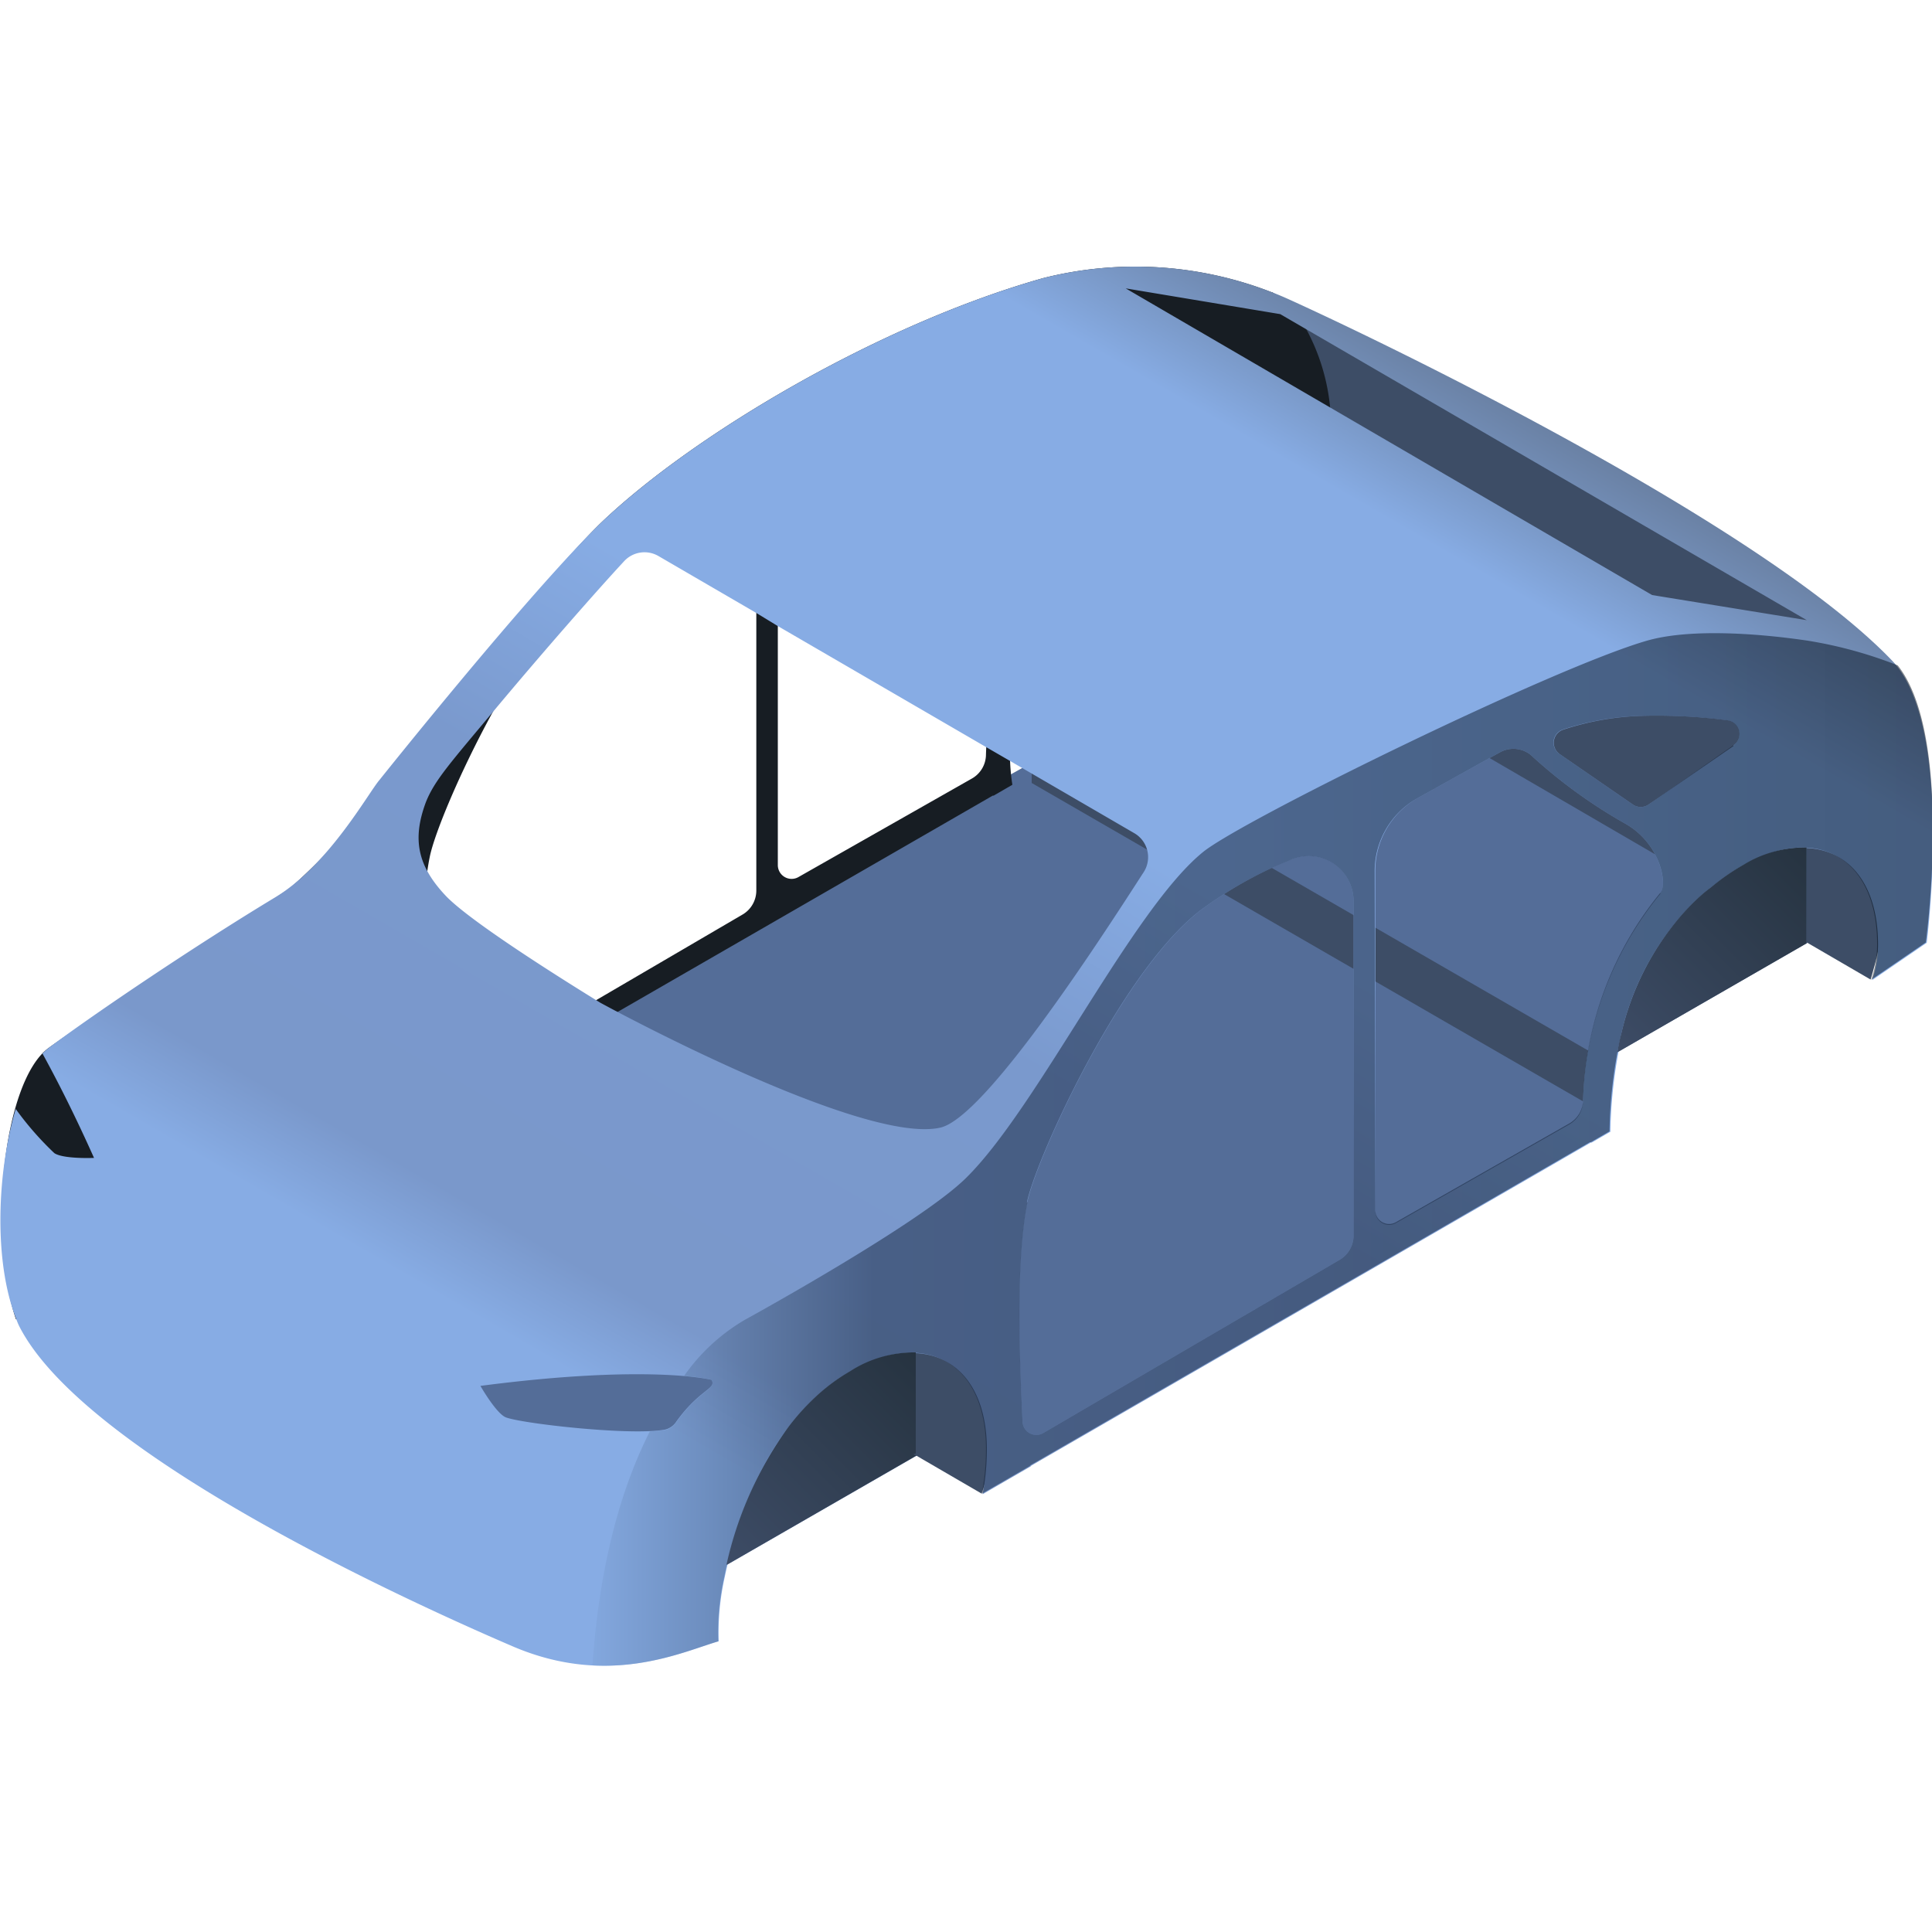 <svg xmlns="http://www.w3.org/2000/svg" xmlns:xlink="http://www.w3.org/1999/xlink" viewBox="0 0 150 150">
    <defs>
        <style>
            .cls-1,
            .cls-2 {
                fill: none;
            }

            .cls-2 {
                stroke: #fff;
                stroke-miterlimit: 10;
                stroke-width: 0.1px;
            }

            .cls-3 {
                opacity: 0;
            }

            .cls-4 {
                fill: #000714;
            }

            .cls-5 {
                opacity: 0.1;
                fill: url(#新建图案);
            }

            .cls-6 {
                isolation: isolate;
            }

            .cls-7 {
                fill: #546d98;
            }

            .cls-8 {
                fill: #3d4d66;
            }

            .cls-9 {
                fill: #171d23;
            }

            .cls-10 {
                fill: url(#未命名的渐变_1298);
            }

            .cls-11 {
                opacity: 0.5;
                fill: url(#未命名的渐变_1856);
            }

            .cls-12 {
                fill: url(#未命名的渐变_1855);
            }

            .cls-13 {
                fill: url(#未命名的渐变_1855-2);
            }

            .cls-14 {
                opacity: 0.2;
            }
        </style>
        <pattern id="新建图案" data-name="新建图案" width="18.57" height="32.16" patternTransform="translate(2052.64 980.59)"
            patternUnits="userSpaceOnUse" viewBox="0 0 18.57 32.16">
            <rect class="cls-1" width="18.57" height="32.16" />
            <polyline class="cls-2" points="18.57 21.44 18.57 32.16 18.57 42.88" />
            <polyline class="cls-2" points="9.29 26.8 18.57 32.16 27.85 37.51 27.85 37.52" />
            <polyline class="cls-2" points="9.29 37.52 9.29 37.51 18.57 32.16 27.85 26.8" />
            <polygon class="cls-2"
                points="27.85 37.52 27.85 26.8 18.57 21.44 9.28 26.8 9.28 37.52 18.57 42.88 27.85 37.52" />
            <polyline class="cls-2" points="0 21.44 0 32.16 0 42.88" />
            <polyline class="cls-2" points="-9.28 26.8 0 32.16 9.28 37.51 9.28 37.52" />
            <polyline class="cls-2" points="-9.28 37.52 -9.28 37.51 0 32.16 9.28 26.8" />
            <polygon class="cls-2" points="9.28 37.52 9.28 26.8 0 21.44 -9.29 26.8 -9.29 37.52 0 42.88 9.28 37.52" />
            <polyline class="cls-2" points="18.57 10.72 27.85 16.08 37.13 21.43 37.13 21.44" />
            <polyline class="cls-2" points="18.57 21.44 18.57 21.43 27.85 16.08 37.13 10.72" />
            <polygon class="cls-2"
                points="37.14 21.44 37.14 10.72 27.85 5.36 18.57 10.72 18.57 21.44 27.85 26.8 37.14 21.44" />
            <polyline class="cls-2" points="9.29 5.36 9.29 16.08 9.29 26.8" />
            <polyline class="cls-2" points="0.01 10.72 9.29 16.08 18.57 21.43 18.57 21.44" />
            <polyline class="cls-2" points="0.01 21.44 0.01 21.43 9.29 16.08 18.57 10.72" />
            <polygon class="cls-2" points="18.57 21.44 18.57 10.72 9.28 5.36 0 10.72 0 21.44 9.28 26.8 18.57 21.44" />
            <polyline class="cls-2" points="-18.56 10.72 -9.28 16.08 0 21.43 0 21.44" />
            <polyline class="cls-2" points="-18.56 21.44 -18.56 21.43 -9.28 16.08 0 10.72" />
            <polygon class="cls-2" points="0 21.44 0 10.72 -9.29 5.36 -18.57 10.72 -18.57 21.44 -9.29 26.8 0 21.44" />
            <polyline class="cls-2" points="18.57 -10.72 18.57 0 18.57 10.72" />
            <polyline class="cls-2" points="9.29 -5.36 18.57 0 27.85 5.35 27.85 5.36" />
            <polyline class="cls-2" points="9.29 5.36 9.29 5.35 18.57 0 27.85 -5.36" />
            <polygon class="cls-2"
                points="27.85 5.36 27.85 -5.36 18.57 -10.72 9.28 -5.36 9.28 5.36 18.57 10.72 27.85 5.36" />
            <polyline class="cls-2" points="0 -10.72 0 0 0 10.72" />
            <polyline class="cls-2" points="-9.28 -5.36 0 0 9.28 5.35 9.28 5.36" />
            <polyline class="cls-2" points="-9.28 5.36 -9.28 5.35 0 0 9.28 -5.36" />
            <polygon class="cls-2" points="9.28 5.36 9.28 -5.36 0 -10.72 -9.29 -5.36 -9.29 5.36 0 10.72 9.28 5.36" />
        </pattern>
        <linearGradient id="未命名的渐变_1298" x1="44.7" y1="132.39" x2="106.52" y2="25.31" gradientUnits="userSpaceOnUse">
            <stop offset="0.18" stop-color="#87ace4" />
            <stop offset="0.24" stop-color="#7a98cb" />
            <stop offset="0.49" stop-color="#7a99cd" />
            <stop offset="0.64" stop-color="#87ace4" />
            <stop offset="0.9" stop-color="#87ace4" />
            <stop offset="0.97" stop-color="#728db6" />
            <stop offset="1" stop-color="#6a81a4" />
        </linearGradient>
        <linearGradient id="未命名的渐变_1856" x1="45.97" y1="89.27" x2="150" y2="89.27" gradientUnits="userSpaceOnUse">
            <stop offset="0" stop-color="#80a3d8" />
            <stop offset="0.21" stop-color="#162640" />
            <stop offset="0.48" stop-color="#122037" />
            <stop offset="0.92" stop-color="#05111f" />
            <stop offset="1" stop-color="#030e1a" />
        </linearGradient>
        <linearGradient id="未命名的渐变_1855" x1="125.7" y1="81.83" x2="140.99" y2="66.53" gradientUnits="userSpaceOnUse">
            <stop offset="0" stop-color="#3d4c66" />
            <stop offset="1" stop-color="#263340" />
        </linearGradient>
        <linearGradient id="未命名的渐变_1855-2" x1="56.43" y1="121.55" x2="72.03" y2="105.95" xlink:href="#未命名的渐变_1855" />
    </defs>
    <title>车架1</title>
    <g id="图层_2" data-name="图层 2">
        <g id="图层_1-2" data-name="图层 1">
            <g id="车架1">
                <g class="cls-3">
                    <rect class="cls-4" width="150" height="150" />
                    <rect id="网格" class="cls-5" width="150" height="150" />
                </g>
                <g class="cls-6">
                    <polygon class="cls-7"
                        points="50.97 124.64 78.08 109.04 78.51 113.03 123.3 87.61 124.7 82.2 142.66 71.86 103.09 46.34 7.31 99.98 50.97 124.64" />
                    <polygon class="cls-8" points="80.11 56.63 80.1 60.79 124.05 86.17 124.06 82 80.11 56.63" />
                    <path class="cls-8"
                        d="M146.16,70.47a17.18,17.18,0,0,1-.67,4.68v0c-.08.3-.16.59-.26.9l0,0-12.43-7.23-4.21-2.44-13-7.56L98.88,49.22h0s-2.19-9.29-2.38-10.07C96,37.2,86.2,22.37,84.87,21.59l13.9,1.1,38.32,21.94,8.58,8.14-2.57,11C145,64.83,146.14,67.16,146.16,70.47Z" />
                    <polygon class="cls-7" points="140.26 73.27 140.26 59.12 129.11 70.88 140.26 73.27" />
                    <path class="cls-9"
                        d="M103.27,31.62a16,16,0,0,0-1.86-6.08v0a5.91,5.91,0,0,0-.84-1.1c-.54-.58-1.14-1.15-1.79-1.73A29.18,29.18,0,0,0,81,21.59c-12.65,3.56-27.1,12.09-34.34,19C41,46.09,26.58,64.9,26.58,64.9A48.42,48.42,0,0,1,22.47,69S7.37,78.76,3.79,81.35-.95,96,1.24,102.43a29.42,29.42,0,0,0,8.13-1.89,19.17,19.17,0,0,1,.47-5c1.11-5.34,4-12.61,9.82-16,3.14-1.82,6-1.86,7.88-.46,1.65,1.17,2.64,3.4,2.65,6.46A20.21,20.21,0,0,1,29.87,89a.18.18,0,0,0,0,0l0,0,3.68-2.12.06-.07,5.91-3.41,5.25-3L77.08,61.77h.07l1.45-.84A15.79,15.79,0,0,1,78.42,59a19.82,19.82,0,0,1,.46-5.39,22.67,22.67,0,0,1,6.59-11.38c4.3-4,8.38-4.81,11-3.13,1.77,1.13,2.86,3.41,2.87,6.62a14.12,14.12,0,0,1-.49,3.45v0l0,0,4.21-2.88s.32-2.36.47-5.58A50.81,50.81,0,0,0,103.27,31.62ZM58.72,69.14A2.16,2.16,0,0,1,57.66,71l-23,13.45A1.06,1.06,0,0,1,33,83.58c-.21-4.29-.6-12.3.37-17.07.7-3.47,7.59-18.61,13.92-23A31.31,31.31,0,0,1,53.79,40a3.48,3.48,0,0,1,4.93,3.17ZM82.55,42.53a26.51,26.51,0,0,0-6,16.07,2.15,2.15,0,0,1-1.1,1.85L62,68.09a1.07,1.07,0,0,1-1.61-.93V40.82a6.46,6.46,0,0,1,3.23-5.59L70,31.63a2.17,2.17,0,0,1,2.62.39,40.71,40.71,0,0,0,7.25,5.2C82.67,38.87,83.06,42,82.55,42.53Zm5.66-11.47-6.63,4.6a1.09,1.09,0,0,1-1.22,0l-5.68-3.91A1.08,1.08,0,0,1,75,29.83a21.66,21.66,0,0,1,6-1.06,40.94,40.94,0,0,1,6.75.34A1.08,1.08,0,0,1,88.21,31.06Z" />
                    <path class="cls-8"
                        d="M24.74,74.83l49.4,28.71c1.89,1.1,3.06,3.43,3.07,6.74a18.12,18.12,0,0,1-1,5.68L26.82,87.25a18.12,18.12,0,0,0,1-5.68C27.8,78.26,26.63,75.93,24.74,74.83Z" />
                    <polygon class="cls-7" points="71.1 112.92 71.1 98.77 59.95 110.54 71.1 112.92" />
                    <path class="cls-10"
                        d="M146.92,51.31C137.07,41,108.78,27.19,100,23.21c-.38-.17-.8-.35-1.25-.52A29.18,29.18,0,0,0,81,21.59c-12.65,3.56-27.1,12.09-34.34,19C41,46.09,29.46,60.56,29.46,60.56c-.86,1-3.95,6.61-8.08,9.1-6.07,3.66-14,9-17.59,11.69a4.08,4.08,0,0,0-.49.45c1.17,2.13,2.52,4.79,4,8.1,0,0-2.38.1-3.08-.37a24.14,24.14,0,0,1-3-3.43c-1.42,4.77-1.76,11.77.05,16.33a4.62,4.62,0,0,0,.24.57c5,9.74,29.24,20.93,38.29,24.82,7.45,3.2,13.13.44,16-.39a19.73,19.73,0,0,1,.47-5c.92-4.44,3.09-10.19,7.12-13.93a15.33,15.33,0,0,1,2.7-2c5.81-3.36,10.52-.66,10.53,6a18.47,18.47,0,0,1-.33,3.51l3.72-2.15.06-.07,43.44-25.08h.07l1.45-.84a36.65,36.65,0,0,1,.91-7.55,20.9,20.9,0,0,1,5.95-10.53c.31-.29.64-.57,1-.83,6.84-5.68,12.9-3.25,12.92,4.32a8.76,8.76,0,0,1-.2,1.92v0a6.35,6.35,0,0,1-.26.9.08.08,0,0,0,0,0l4.24-2.9S151.76,56.36,146.92,51.31ZM52.51,110.37a1.44,1.44,0,0,1-1.11.66c-2.81.41-11-.52-12.16-1-.76-.36-1.94-2.43-1.94-2.43,13.1-1.71,17.94-.47,17.94-.47C55.66,107.84,54.34,107.83,52.51,110.37ZM73,87.55c-6.1,1.37-26.28-9.63-26.41-9.71-.52-.33-9.83-6-12-8.31S32,65.17,33.05,62.32c.67-1.72,1.91-3.08,5.33-7.18,3.8-4.55,8-9.33,10.07-11.56a2.15,2.15,0,0,1,2.67-.41l7.6,4.42,1.64,1,16.16,9.39,1.9,1.1,9.65,5.61a2.15,2.15,0,0,1,.74,3C85.22,73.26,76.45,86.78,73,87.55ZM105.09,96A2.19,2.19,0,0,1,104,97.82L81,111.26a1.07,1.07,0,0,1-1.61-.87c-.21-4.28-.59-12.29.37-17.06.72-3.47,7.59-18.61,13.92-23a31.56,31.56,0,0,1,6.46-3.55A3.49,3.49,0,0,1,105.09,70Zm23.82-26.61a26.51,26.51,0,0,0-6,16.06,2.14,2.14,0,0,1-1.09,1.86l-13.44,7.65a1.07,1.07,0,0,1-1.6-.94V67.63A6.48,6.48,0,0,1,110,62l5.6-3.12.84-.46a2.14,2.14,0,0,1,2.61.38A39.64,39.64,0,0,0,126.28,64a5.91,5.91,0,0,1,2.28,2.45C129.21,67.76,129.23,69,128.91,69.34Zm5.67-11.47L128,62.46a1.07,1.07,0,0,1-1.23,0l-5.67-3.91a1.07,1.07,0,0,1,.27-1.9,21.38,21.38,0,0,1,6.05-1.07,42,42,0,0,1,6.75.35A1.07,1.07,0,0,1,134.58,57.87Zm-6.31-11.72L87.4,22.39l12,2,40.88,23.76Z" />
                    <path class="cls-11"
                        d="M63.32,108.47a15.33,15.33,0,0,1,2.7-2c5.81-3.36,10.52-.66,10.53,6a18.47,18.47,0,0,1-.33,3.51l3.72-2.15.06-.07,43.44-25.08h.07l1.45-.84a36.65,36.65,0,0,1,.91-7.55,20.9,20.9,0,0,1,5.95-10.53c.31-.29.64-.57,1-.83,6.84-5.68,12.9-3.25,12.92,4.32a8.76,8.76,0,0,1-.2,1.92v0a6.35,6.35,0,0,1-.26.9.08.08,0,0,0,0,0l4.24-2.9s2.19-16-2.18-21.51a33.58,33.58,0,0,0-7-1.92c-4.05-.6-9.23-.93-12.46,0-7.22,2.07-31.32,13.88-34.45,16.39C87.91,70.57,80.56,86,75,91.46c-3.62,3.58-17.15,11-17.15,11a14.94,14.94,0,0,0-4.74,4.37,14.3,14.3,0,0,1,2.13.29c.42.75-.9.74-2.73,3.28a1.44,1.44,0,0,1-1.11.66c-.27,0-.6.06-.95.08C48.4,115.19,46.57,121,46,129.3c4.4.23,7.78-1.29,9.76-1.87a19.73,19.73,0,0,1,.47-5C57.12,118,59.29,112.21,63.32,108.47Zm58-51.82a21.38,21.38,0,0,1,6.05-1.07,42,42,0,0,1,6.75.35,1.07,1.07,0,0,1,.46,1.94L128,62.46a1.07,1.07,0,0,1-1.23,0l-5.67-3.91A1.07,1.07,0,0,1,121.32,56.65Zm-14.59,11A6.48,6.48,0,0,1,110,62l5.6-3.12.84-.46a2.14,2.14,0,0,1,2.61.38A39.64,39.64,0,0,0,126.28,64a5.91,5.91,0,0,1,2.28,2.45c.65,1.29.67,2.53.35,2.87a26.51,26.51,0,0,0-6,16.06,2.14,2.14,0,0,1-1.09,1.86l-13.44,7.65a1.07,1.07,0,0,1-1.6-.94Zm-27,25.7c.72-3.47,7.59-18.61,13.92-23a31.56,31.56,0,0,1,6.46-3.55A3.49,3.49,0,0,1,105.09,70V96A2.19,2.19,0,0,1,104,97.82L81,111.26a1.07,1.07,0,0,1-1.61-.87C79.19,106.11,78.81,98.1,79.77,93.33Z" />
                    <path class="cls-12"
                        d="M140.26,65.8v7.44l0,0L125.57,81.7c.08-.47.18-1,.3-1.43a21.32,21.32,0,0,1,4.58-9.1,18.35,18.35,0,0,1,1.37-1.43c.31-.29.64-.57,1-.83a17,17,0,0,1,2.56-1.78A9.11,9.11,0,0,1,140.26,65.8Z" />
                    <path class="cls-13"
                        d="M71.16,113l-14.76,8.5a28.86,28.86,0,0,1,4.81-10.71,18.06,18.06,0,0,1,2.11-2.34,14.85,14.85,0,0,1,2.7-2A9.18,9.18,0,0,1,71.1,105v7.9l-.18,0Z" />
                </g>
            </g>
        </g>
    </g>
</svg>